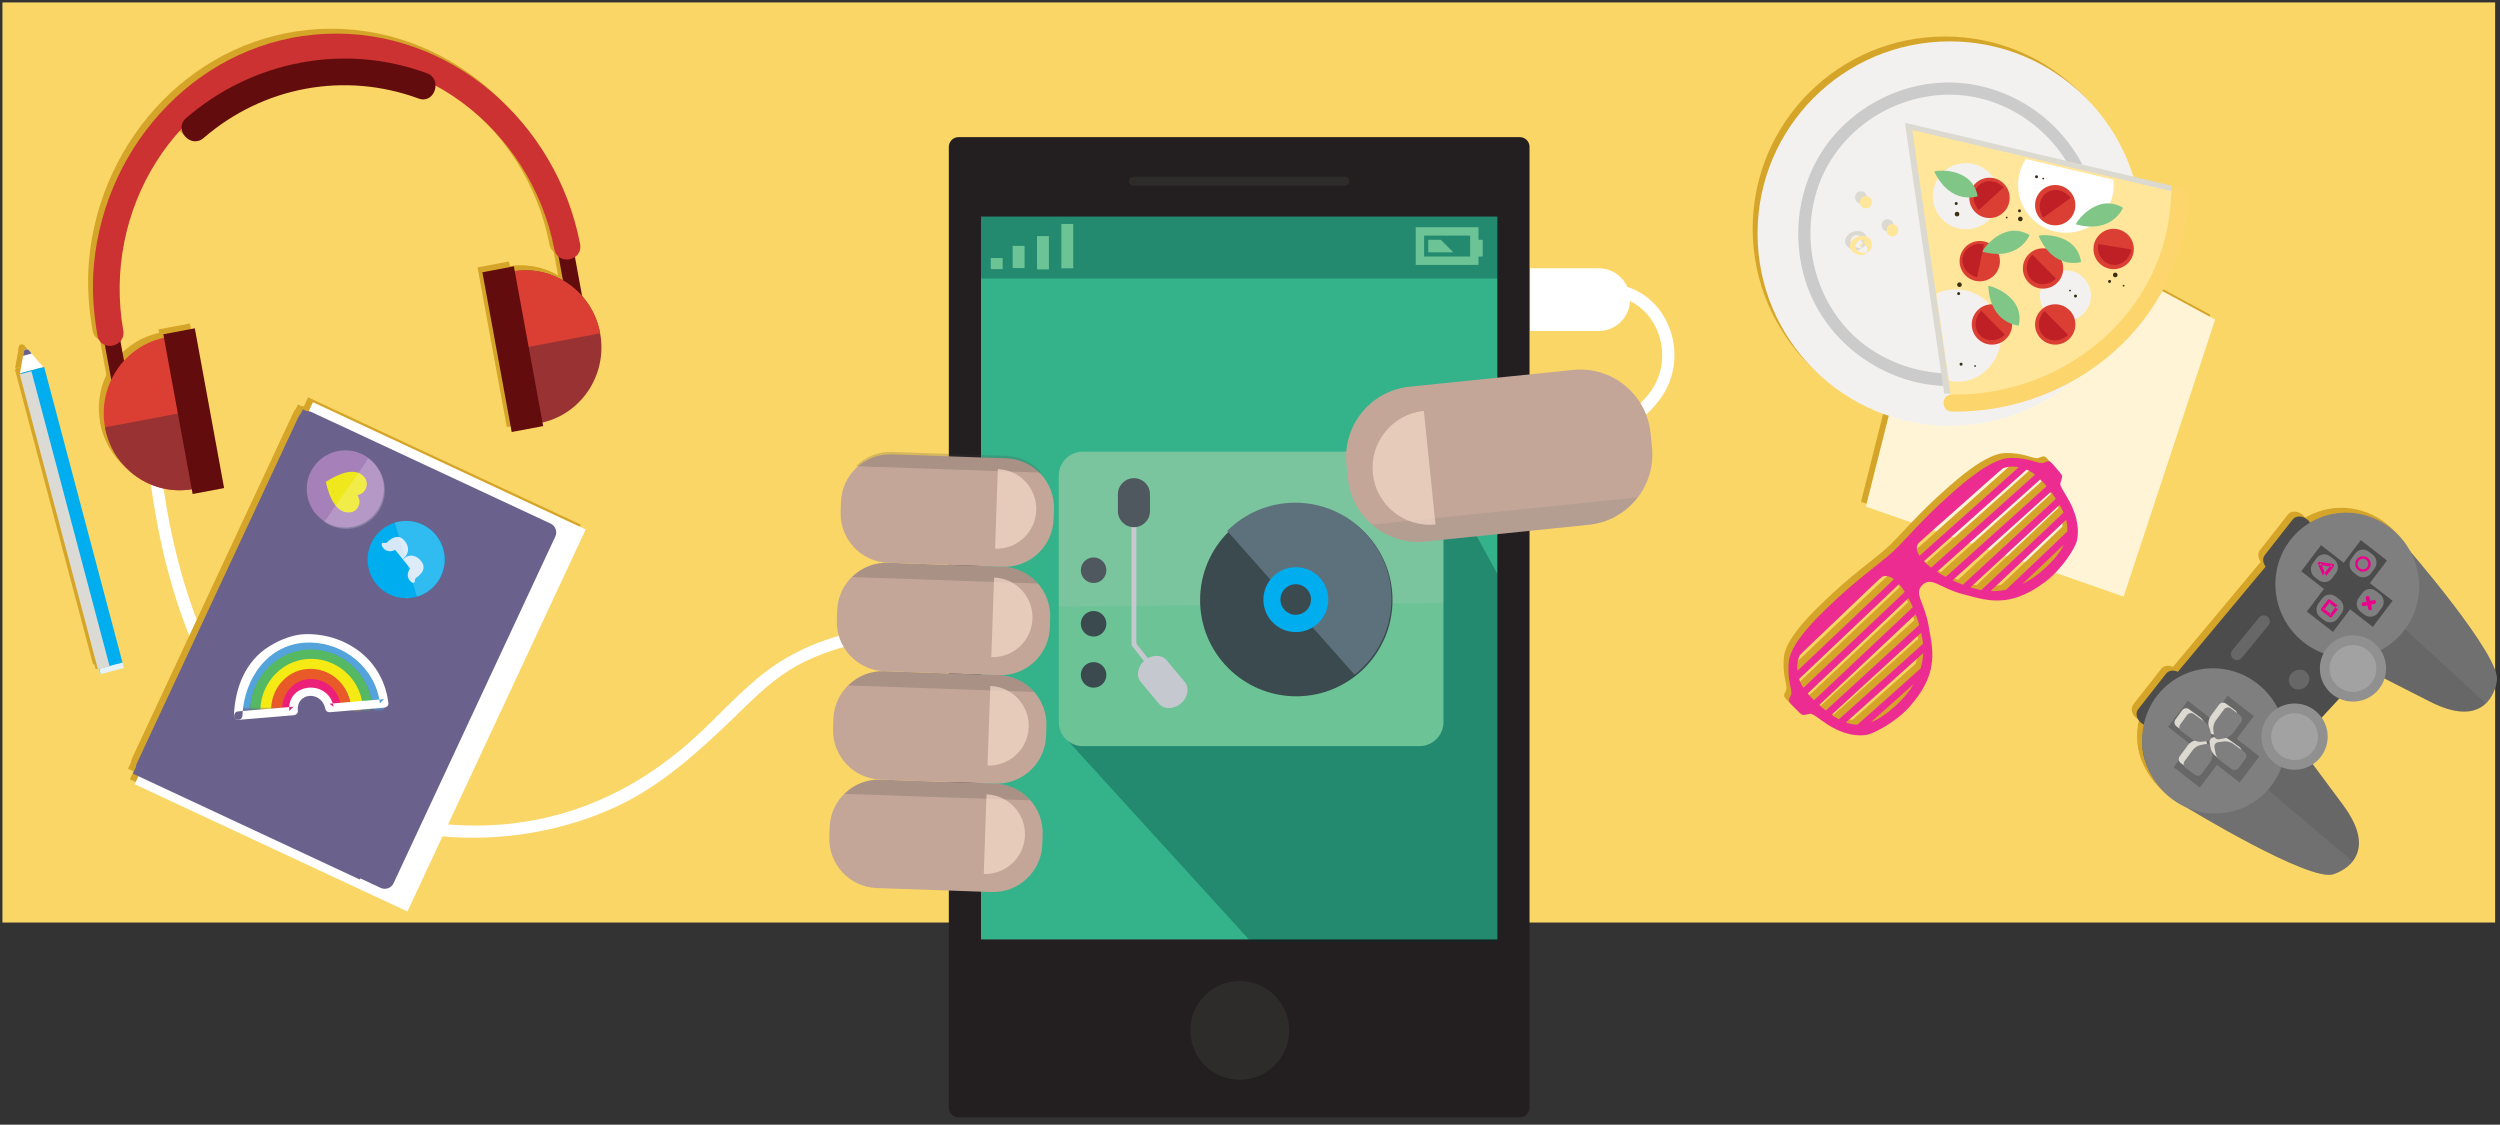 <?xml version="1.0" encoding="UTF-8" standalone="no"?>
<svg width="1027px" height="462px" viewBox="0 0 1027 462" version="1.1" xmlns="http://www.w3.org/2000/svg" xmlns:xlink="http://www.w3.org/1999/xlink" xmlns:sketch="http://www.bohemiancoding.com/sketch/ns">
    <rect x="0" y="0" width="1027" height="462" fill="#333333" stroke="none"/>
    <!-- Generator: Sketch 3.0.3 (7891) - http://www.bohemiancoding.com/sketch -->
    <title>Untitled 3</title>
    <desc>Created with Sketch.</desc>
    <defs>
        <rect id="path-1" x="0.977" y="2.974" width="67.249" height="38.374"></rect>
    </defs>
    <g id="Page-1" stroke="none" stroke-width="1" fill="none" fill-rule="evenodd" sketch:type="MSPage">
        <g id="appmaker-hero-yellow" sketch:type="MSLayerGroup" transform="translate(1, 1)">
            <g id="yeller">
                <rect id="Rectangle-path" fill="#FAD666" sketch:type="MSShapeGroup" x="0" y="0" width="1024" height="377.976"></rect>
                <path d="M627.572,109.212 L655.736,109.212 C662.848,109.212 668.614,114.978 668.614,122.09 L668.614,122.09 C668.614,129.202 662.848,134.968 655.736,134.968 L627.572,134.968" id="Shape" fill="#FFFFFF" sketch:type="MSShapeGroup"></path>
                <g id="Group" transform="translate(5, 11)">
                    <path d="M54.714,177.084 C59.736,222.19 73.499,272.501 108.533,303.812 C145.383,336.747 203.545,339.597 247.071,319.439 C265.188,311.049 280.173,297.508 294.444,283.828 C302.113,276.476 309.372,268.845 318.447,263.19 C326.929,257.904 336.472,254.629 346.161,252.386 C349.302,251.659 347.97,246.838 344.832,247.565 C331.933,250.551 319.768,255.56 309.124,263.522 C297.946,271.883 288.603,282.841 278.181,292.118 C257.173,310.819 232.79,322.937 204.716,326.247 C178.744,329.309 151.736,324.639 128.774,312.006 C107.531,300.319 92.674,280.724 82.095,259.321 C69.487,233.813 62.85,205.24 59.715,177.084 C59.361,173.916 54.357,173.882 54.714,177.084 L54.714,177.084 L54.714,177.084 Z" id="Shape" fill="#FFFFFF" sketch:type="MSShapeGroup"></path>
                    <g transform="translate(30, 0)" id="Shape" sketch:type="MSShapeGroup">
                        <g fill="#D5A529">
                            <path d="M16.351,152.717 L9.885,153.938 L3.109,116.991 L9.575,115.77 L16.351,152.717 Z"></path>
                            <path d="M41.507,186.861 C24.578,190.06 8.298,178.717 5.145,161.526 C1.992,144.335 13.16,127.806 30.089,124.608"></path>
                            <path d="M41.507,186.861 C24.578,190.06 8.298,178.717 5.145,161.526 L35.798,155.734 L41.507,186.861 L41.507,186.861 Z"></path>
                            <path d="M54.063,186.501 L41.132,188.944 L29.095,123.315 L42.027,120.871 L54.063,186.501 Z"></path>
                            <path d="M202.752,116.456 L196.286,117.678 L189.51,80.731 L195.976,79.509 L202.752,116.456 Z"></path>
                            <path d="M172.175,97.587 C189.104,94.388 205.384,105.731 208.537,122.922 C211.69,140.113 200.522,156.642 183.593,159.84"></path>
                            <path d="M172.175,97.587 C189.104,94.388 205.384,105.731 208.537,122.922 L177.884,128.714 L172.175,97.587 L172.175,97.587 Z"></path>
                            <path d="M160.163,97.844 L173.095,95.401 L185.132,161.03 L172.2,163.474 L160.163,97.844 Z"></path>
                            <path d="M12.633,121.714 C4.004,72.603 33.788,22.996 82.694,12.512 C132.827,1.765 180.228,38.79 189.701,88.335 C191.029,95.283 201.627,93.183 200.303,86.255 C190.713,36.093 146.671,-2.505 95.558,-0.094 C44.946,2.294 5.277,44.259 0.593,94.636 C-0.309,104.334 0.35,114.223 2.032,123.795 C3.257,130.767 13.853,128.656 12.633,121.714 L12.633,121.714 L12.633,121.714 Z"></path>
                            <path d="M45.615,42.706 C70.19,21.48 103.654,15.324 133.968,26.48 C140.523,28.893 143.961,18.505 137.419,16.098 C103.498,3.614 65.856,10.836 38.422,34.531 C33.123,39.109 40.311,47.287 45.615,42.706 L45.615,42.706 L45.615,42.706 Z"></path>
                        </g>
                        <g transform="translate(2, 2)">
                            <path d="M16.351,152.717 L9.885,153.938 L3.109,116.991 L9.575,115.77 L16.351,152.717 Z" fill="#630C0D"></path>
                            <g transform="translate(5, 125)">
                                <path d="M36.507,61.861 C19.578,65.06 3.298,53.717 0.145,36.526 C-3.008,19.335 8.16,2.806 25.089,-0.392" fill="#DB3F33"></path>
                                <path d="M36.507,61.861 C19.578,65.06 3.298,53.717 0.145,36.526 L30.798,30.734 L36.507,61.861 L36.507,61.861 Z" fill="#993333"></path>
                            </g>
                            <path d="M54.063,186.501 L41.132,188.944 L29.095,123.315 L42.027,120.871 L54.063,186.501 Z" fill="#630C0D"></path>
                            <path d="M202.752,116.456 L196.286,117.678 L189.51,80.731 L195.976,79.509 L202.752,116.456 Z" fill="#630C0D"></path>
                            <g transform="translate(172, 97)">
                                <path d="M0.175,0.587 C17.104,-2.612 33.384,8.731 36.537,25.922 C39.69,43.113 28.522,59.642 11.593,62.84" fill="#993333"></path>
                                <path d="M0.175,0.587 C17.104,-2.612 33.384,8.731 36.537,25.922 L5.884,31.714 L0.175,0.587 L0.175,0.587 Z" fill="#DB3F33"></path>
                            </g>
                            <path d="M160.163,97.844 L173.095,95.401 L185.132,161.03 L172.2,163.474 L160.163,97.844 Z" fill="#630C0D"></path>
                            <path d="M12.633,121.714 C4.004,72.603 33.788,22.996 82.694,12.512 C132.827,1.765 180.228,38.79 189.701,88.335 C191.029,95.283 201.627,93.183 200.303,86.255 C190.713,36.093 146.671,-2.505 95.558,-0.094 C44.946,2.294 5.277,44.259 0.593,94.636 C-0.309,104.334 0.35,114.223 2.032,123.795 C3.257,130.767 13.853,128.656 12.633,121.714 L12.633,121.714 L12.633,121.714 Z" fill="#CC3232"></path>
                            <path d="M45.615,42.706 C70.19,21.48 103.654,15.324 133.968,26.48 C140.523,28.893 143.961,18.505 137.419,16.098 C103.498,3.614 65.856,10.836 38.422,34.531 C33.123,39.109 40.311,47.287 45.615,42.706 L45.615,42.706 L45.615,42.706 Z" fill="#630C0D"></path>
                        </g>
                    </g>
                    <g transform="translate(47, 151)" sketch:type="MSShapeGroup">
                        <g fill="#D5A529">
                            <rect id="Rectangle-path" transform="translate(93.09, 104.983) rotate(-64.988) translate(-93.09, -104.983) " x="6.592" y="42.985" width="173.161" height="123.647"></rect>
                            <path d="M171.192,50.089 C173.186,51.019 174.056,53.411 173.126,55.405 L106.69,197.816 C105.76,199.81 103.368,200.68 101.374,199.75 L3.144,153.925 C1.15,152.995 0.28,150.603 1.21,148.609 L67.646,6.198 C68.576,4.204 70.968,3.334 72.962,4.264 L171.192,50.089 L171.192,50.089 Z" id="Shape"></path>
                            <rect id="Rectangle-path" transform="translate(81.127, 99.818) rotate(-64.988) translate(-81.127, -99.818) " x="-1.371" y="48.319" width="165.142" height="102.901"></rect>
                        </g>
                        <g transform="translate(2, 2)">
                            <rect id="Rectangle-path" fill="#FFFFFF" transform="translate(93.09, 104.984) rotate(-64.988) translate(-93.09, -104.984) " x="6.592" y="42.985" width="173.161" height="123.647"></rect>
                            <path d="M171.192,50.089 C173.186,51.019 174.056,53.411 173.126,55.405 L106.69,197.816 C105.76,199.81 103.368,200.68 101.374,199.75 L3.144,153.925 C1.15,152.995 0.28,150.603 1.21,148.609 L67.646,6.198 C68.576,4.204 70.968,3.334 72.962,4.264 L171.192,50.089 L171.192,50.089 Z" id="Shape" fill="#6A628C"></path>
                            <rect id="Rectangle-path" fill="#6A628C" transform="translate(81.127, 99.818) rotate(-64.988) translate(-81.127, -99.818) " x="-1.371" y="48.319" width="165.142" height="102.901"></rect>
                        </g>
                    </g>
                    <g transform="translate(120, 173)" sketch:type="MSShapeGroup">
                        <g>
                            <circle id="Oval" fill="#A580B9" cx="15.864" cy="15.864" r="15.864"></circle>
                            <path d="M20.985,23.497 C21.114,23.254 21.211,23.053 21.303,22.831 C22.038,21.05 21.614,19.894 20.852,18.436 C22.421,17.939 23.54,17.41 24.274,15.629 C24.366,15.407 24.475,15.108 24.555,14.844 C25.04,13.241 24.377,10.848 21.774,9.487 L20.874,9.116 C18.185,8.294 14.205,8.887 7.845,12.944 C9.494,20.305 11.898,23.532 14.384,24.846 L15.284,25.217 C18.09,26.086 20.199,24.976 20.985,23.497 L20.985,23.497 Z M16.32,17.746 C16.322,17.687 16.322,17.628 16.313,17.568 C16.352,17.581 16.391,17.591 16.43,17.602 C16.436,17.689 16.445,17.776 16.456,17.864 C16.411,17.825 16.366,17.785 16.32,17.746 L16.32,17.746 Z M10.922,16.885 C10.976,17.155 11.032,17.426 11.09,17.697 C10.953,17.341 10.818,16.975 10.688,16.587 C10.764,16.688 10.842,16.787 10.922,16.885 L10.922,16.885 Z" id="Shape" fill="#EEE81C"></path>
                        </g>
                        <path d="M25.329,3.396 C32.516,8.406 34.281,18.294 29.271,25.482 C24.261,32.669 14.373,34.434 7.185,29.424" id="Shape" opacity="0.19" fill="#FFFFFF"></path>
                    </g>
                    <g transform="translate(145, 202)" sketch:type="MSShapeGroup">
                        <g>
                            <circle id="Oval" fill="#00ADEE" cx="15.864" cy="15.864" r="15.864"></circle>
                            <g transform="translate(6, 7)" id="Shape" fill="#D6E8F7">
                                <path d="M8.428,8.703 L11.562,12.549 C11.562,12.549 9.74,14.262 10.843,16.791 C10.843,16.791 12.158,19.148 13.365,18.164 C13.365,18.164 13.257,17.338 13.773,16.46 C13.773,16.46 19.51,13.158 15.711,9.167 C15.711,9.169 12.706,5.218 8.428,8.703"></path>
                                <path d="M8.428,8.703 L5.294,4.857 C5.294,4.857 3.249,6.295 0.994,4.703 C0.994,4.703 -1.048,2.939 0.159,1.955 C0.159,1.955 0.946,2.228 1.91,1.899 C1.91,1.899 6.303,-3.052 9.444,1.475 C9.444,1.476 12.706,5.218 8.428,8.703"></path>
                            </g>
                        </g>
                        <path d="M11.195,0.69 C19.591,-1.815 28.428,2.959 30.933,11.355 C33.438,19.751 28.664,28.587 20.268,31.093" id="Shape" opacity="0.19" fill="#FFFFFF"></path>
                    </g>
                    <g transform="translate(86, 238)">
                        <g id="Clipped">
                            <mask id="mask-2" sketch:name="SVGID_1_" fill="white">
                                <use xlink:href="#path-1"></use>
                            </mask>
                            <g id="SVGID_1_"></g>
                            <g id="Group" mask="url(#mask-2)" sketch:type="MSShapeGroup">
                                <g transform="translate(6, 12)" id="Shape">
                                    <path d="M4.827,32.328 C3.791,18.57 14.016,6.42 27.768,5.151 C41.508,3.883 53.692,14.514 54.945,28.092 C55.247,31.369 60.331,30.975 60.029,27.703 C58.537,11.537 44.535,-0.667 28.329,0.004 C12.076,0.677 -0.473,14.834 -0.351,30.822 C-0.346,31.455 -0.304,32.086 -0.257,32.717 C-0.01,36 5.073,35.601 4.827,32.328 L4.827,32.328 L4.827,32.328 Z" fill="#54A3DA"></path>
                                    <path d="M9.66,31.598 C8.839,20.496 17.052,10.729 28.149,9.689 C39.235,8.651 49.034,17.244 50.057,28.178 C50.347,31.28 55.161,30.907 54.871,27.81 C53.588,14.111 41.515,3.86 27.78,4.876 C14.057,5.891 3.845,18.434 4.846,31.966 C5.076,35.076 9.889,34.698 9.66,31.598 L9.66,31.598 L9.66,31.598 Z" fill="#55B963"></path>
                                    <path d="M13.815,31.089 C13.175,22.173 19.72,14.378 28.632,13.525 C37.531,12.672 45.358,19.59 46.196,28.341 C46.493,31.441 51.307,31.069 51.01,27.973 C49.907,16.456 39.816,7.882 28.263,8.711 C16.722,9.539 8.187,20.112 9.001,31.458 C9.224,34.568 14.037,34.188 13.815,31.089 L13.815,31.089 L13.815,31.089 Z" fill="#F5EA14"></path>
                                    <path d="M18.248,30.045 C17.819,23.716 22.398,18.247 28.723,17.616 C35.036,16.986 40.536,21.917 41.152,28.091 C41.462,31.189 46.275,30.818 45.966,27.723 C45.074,18.786 37.328,12.193 28.354,12.802 C19.393,13.41 12.84,21.653 13.434,30.413 C13.645,33.525 18.458,33.145 18.248,30.045 L18.248,30.045 L18.248,30.045 Z" fill="#E85A27"></path>
                                    <path d="M22.731,29.595 C22.486,25.587 25.314,22.19 29.319,21.763 C33.312,21.338 36.739,24.481 37.151,28.352 C37.48,31.447 42.294,31.078 41.965,27.984 C41.259,21.354 35.619,16.542 28.951,16.95 C22.297,17.357 17.523,23.521 17.917,29.964 C18.107,33.077 22.921,32.695 22.731,29.595 L22.731,29.595 L22.731,29.595 Z" fill="#EC2079"></path>
                                </g>
                            </g>
                        </g>
                        <path d="M5.843,45.73 C13.432,45.094 21.02,44.458 28.609,43.822 C29.487,43.748 30.454,43.079 30.359,42.072 C29.617,34.2 40.282,33.671 41.671,41.301 C41.801,42.012 42.641,42.646 43.358,42.586 C50.84,41.959 58.321,41.332 65.803,40.705 C66.668,40.633 67.666,39.96 67.553,38.955 C65.608,21.698 51.119,10.576 34.243,10.48 C28.813,10.449 23.266,12.654 18.719,15.448 C8.721,21.593 4.537,32.683 4.092,43.978 C4.003,46.236 7.503,46.227 7.592,43.978 C8.187,28.89 18.041,14.389 34.243,13.979 C49.353,13.597 62.44,24.642 64.053,38.954 C64.636,38.371 65.22,37.787 65.803,37.204 C58.321,37.831 50.84,38.458 43.358,39.085 C43.92,39.513 44.483,39.942 45.045,40.37 C42.96,28.914 25.747,30.292 26.858,42.071 C27.441,41.488 28.025,40.904 28.608,40.321 C21.019,40.957 13.431,41.593 5.842,42.229 C3.611,42.417 3.592,45.918 5.843,45.73 L5.843,45.73 Z" id="Shape" fill="#FFFFFF" sketch:type="MSShapeGroup"></path>
                    </g>
                    <g transform="translate(0, 130)" sketch:type="MSShapeGroup">
                        <g fill="#D5A529">
                            <path d="M0.187,9.373 L1.826,0.146 C2.235,-0.498 3.089,-0.688 3.733,-0.279 L9.774,6.833" id="Shape"></path>
                            <rect id="Rectangle-path" transform="translate(21.611, 69.542) rotate(165.16) translate(-21.611, -69.542) " x="16.611" y="5.545" width="9.917" height="127.661"></rect>
                            <rect id="Rectangle-path" transform="translate(37.876, 130.694) rotate(165.16) translate(-37.876, -130.694) " x="32.876" y="129.694" width="9.917" height="2.3"></rect>
                            <rect id="Rectangle-path" transform="translate(18.538, 69.523) rotate(-14.84) translate(-18.538, -69.523) " x="16.038" y="7.026" width="4.958" height="125.361"></rect>
                            <path d="M4.504,0.629 L9.773,6.833" id="Shape"></path>
                            <path d="M1.467,2.166 L1.826,0.146 C2.235,-0.498 3.089,-0.688 3.733,-0.279 L5.012,1.227" id="Shape"></path>
                            <path d="M0.187,9.373 L1.589,1.48" id="Shape"></path>
                        </g>
                        <g transform="translate(2, 2)">
                            <path d="M0.187,9.373 L1.826,0.146 C2.235,-0.498 3.089,-0.688 3.733,-0.279 L9.774,6.833" id="Shape" fill="#FFFFFF"></path>
                            <rect id="Rectangle-path" fill="#00ADEE" transform="translate(21.611, 69.542) rotate(165.16) translate(-21.611, -69.542) " x="16.611" y="5.545" width="9.917" height="127.661"></rect>
                            <rect id="Rectangle-path" fill="#E8F3F9" transform="translate(37.876, 130.694) rotate(165.16) translate(-37.876, -130.694) " x="32.876" y="129.694" width="9.917" height="2.3"></rect>
                            <g transform="translate(0, 8)" id="Rectangle-path" fill="#DBDAD5">
                                <rect transform="translate(18.538, 61.523) rotate(-14.84) translate(-18.538, -61.523) " x="16.038" y="-0.974" width="4.958" height="125.361"></rect>
                            </g>
                            <path d="M4.504,0.629 L9.773,6.833" id="Shape" fill="#E1DDCF"></path>
                            <path d="M1.467,2.166 L1.826,0.146 C2.235,-0.498 3.089,-0.688 3.733,-0.279 L5.012,1.227" id="Shape" fill="#6A628C"></path>
                            <path d="M0.187,9.373 L1.589,1.48" id="Shape" fill="#E1DDCF"></path>
                        </g>
                    </g>
                </g>
                <g id="Group" transform="translate(719, 14)" sketch:type="MSShapeGroup">
                    <g transform="translate(45, 87)" id="Shape">
                        <path d="M10.416,60.706 L-0.5,104.124 L105.397,141.094 L142.98,27.296 L93.098,0.313" fill="#D5A529"></path>
                        <path d="M12.416,62.706 L1.5,106.124 L107.397,143.094 L144.98,29.296 L95.098,2.313" fill="#FFF5D6"></path>
                    </g>
                    <g>
                        <g id="Oval">
                            <circle fill="#D5A529" cx="78.953" cy="78.953" r="78.953"></circle>
                            <circle fill="#F2F1F0" cx="80.953" cy="80.953" r="78.953"></circle>
                        </g>
                        <g transform="translate(19, 19)" id="Shape" fill="#CCCBCB">
                            <g>
                                <path d="M115.789,44.715 C122.957,67.971 115.295,93.403 95.797,108.227 C76.367,122.999 49.498,122.809 29.489,109.454 C8.973,95.761 0.348,69.347 6.88,45.946 C13.472,22.329 35.447,5.918 59.682,4.934 C85.022,3.904 107.875,21.016 115.789,44.715 C116.805,47.757 121.635,46.453 120.61,43.386 C113.601,22.398 96.615,6.576 75.034,1.448 C53.396,-3.693 30.3,4.14 15.459,20.436 C0.623,36.726 -3.856,60.21 2.572,81.062 C9.047,102.069 26.94,117.961 48.148,123 C69.786,128.141 92.882,120.308 107.723,104.012 C122.559,87.722 127.038,64.238 120.61,43.386 C119.664,40.314 114.837,41.625 115.789,44.715 L115.789,44.715 Z"></path>
                            </g>
                        </g>
                        <g transform="translate(63, 35)" id="Shape">
                            <path d="M109.245,26.309 C108.167,74.589 66.27,112.812 15.665,111.682 L-0.463,0.426 L109.245,26.309 L109.245,26.309 Z" fill="#DBD9D0"></path>
                            <path d="M112.245,29.309 C111.167,77.589 69.27,115.812 18.665,114.682 L2.537,3.426 L112.245,29.309 L112.245,29.309 Z" fill="#FFE69B"></path>
                        </g>
                        <path d="M171.889,65.221 C170.436,112.976 128.293,147.79 81.809,147.094 C77.293,147.026 77.299,154.027 81.809,154.094 C132.179,154.848 177.322,116.73 178.889,65.221 C179.027,60.704 172.026,60.718 171.889,65.221 L171.889,65.221 L171.889,65.221 Z" id="Shape" fill="#FCD56C"></path>
                        <g transform="translate(85, 84)">
                            <circle id="Oval" fill="#DB3F33" cx="8.286" cy="8.286" r="8.286"></circle>
                            <path d="M7.204,14.841 C3.162,13.994 0.517,10.293 1.296,6.575 C2.075,2.857 5.984,0.53 10.026,1.377" id="Shape" fill="#BE2026"></path>
                        </g>
                        <g transform="translate(140, 79)">
                            <circle id="Oval" fill="#DB3F33" cx="8.286" cy="8.286" r="8.286"></circle>
                            <path d="M15.52,8.479 C14.852,12.555 11.272,15.361 7.523,14.747 C3.774,14.133 1.277,10.331 1.944,6.255" id="Shape" fill="#BE2026"></path>
                        </g>
                        <path d="M94.425,88.405 C93.916,88.268 102.7,75.13 113.752,81.56 C113.751,81.56 109.527,92.471 94.425,88.405 L94.425,88.405 Z" id="Shape" fill="#7FC687"></path>
                        <path d="M148.191,58.804 C148.417,60.825 148.33,62.917 147.89,65.016 C145.665,75.631 135.256,82.433 124.641,80.208 C114.026,77.983 107.224,67.574 109.449,56.959 C109.96,54.52 110.903,52.283 112.181,50.31" id="Shape" fill="#FFFFFF"></path>
                        <circle id="Oval" fill="#DB3F33" cx="124.286" cy="69.286" r="8.286"></circle>
                        <path d="M119.445,74.37 C117.025,71.023 117.559,66.506 120.638,64.28 C123.717,62.054 128.174,62.964 130.593,66.311" id="Shape" fill="#BE2026"></path>
                        <path d="M132.806,77.163 C132.297,77.026 141.081,63.888 152.132,70.318 C152.133,70.318 147.908,81.229 132.806,77.163 L132.806,77.163 Z" id="Shape" fill="#7FC687"></path>
                        <path d="M75.443,105.609 C78.999,103.957 83.106,103.397 87.247,104.265 C97.409,106.395 103.929,116.316 101.811,126.424 C99.692,136.532 90.796,143.541 80.634,141.411" id="Shape" fill="#F2F1F0"></path>
                        <g transform="translate(90, 110)">
                            <circle id="Oval" fill="#DB3F33" cx="8.286" cy="8.286" r="8.286"></circle>
                            <path d="M13.581,12.473 C10.637,15.37 6.091,15.523 3.426,12.815 C0.762,10.107 0.988,5.564 3.932,2.667" id="Shape" fill="#BE2026"></path>
                        </g>
                        <path d="M96.789,102.516 C96.76,101.989 111.982,106.241 109.317,118.746 C109.318,118.746 97.634,118.133 96.789,102.516 L96.789,102.516 Z" id="Shape" fill="#7FC687"></path>
                        <circle id="Oval" fill="#F2F1F0" cx="128.474" cy="106.474" r="10.474"></circle>
                        <g transform="translate(116, 110)">
                            <circle id="Oval" fill="#DB3F33" cx="8.286" cy="8.286" r="8.286"></circle>
                            <path d="M13.567,12.585 C10.623,15.482 6.077,15.635 3.413,12.927 C0.749,10.219 0.975,5.676 3.919,2.779" id="Shape" fill="#BE2026"></path>
                        </g>
                        <g transform="translate(111, 87)">
                            <circle id="Oval" fill="#DB3F33" cx="8.286" cy="8.286" r="8.286"></circle>
                            <path d="M13.582,12.458 C10.638,15.355 6.092,15.508 3.428,12.8 C0.764,10.092 0.99,5.549 3.934,2.652" id="Shape" fill="#BE2026"></path>
                        </g>
                        <path d="M117.468,81.906 C117.255,81.424 132.994,80 134.938,92.637 C134.938,92.638 123.796,96.209 117.468,81.906 L117.468,81.906 Z" id="Shape" fill="#7FC687"></path>
                        <circle id="Oval" fill="#F2F1F0" cx="87.596" cy="65.596" r="13.596"></circle>
                        <g transform="translate(89, 58)">
                            <circle id="Oval" fill="#DB3F33" cx="8.286" cy="8.286" r="8.286"></circle>
                            <path d="M3.892,13.278 C1.107,10.228 1.123,5.679 3.928,3.118 C6.733,0.556 11.265,0.952 14.05,4.002" id="Shape" fill="#BE2026"></path>
                        </g>
                        <path d="M74.611,55.495 C74.381,55.02 90.063,53.063 92.435,65.627 C92.435,65.628 81.421,69.575 74.611,55.495 L74.611,55.495 Z" id="Shape" fill="#7FC687"></path>
                        <g transform="translate(83, 68)" id="Oval" fill="#3B2F14">
                            <circle cx="0.951" cy="4.951" r="0.951"></circle>
                            <circle cx="0.612" cy="0.612" r="0.612"></circle>
                        </g>
                        <g transform="translate(104, 57)" id="Oval" fill="#3B2F14">
                            <circle cx="5.951" cy="17.951" r="0.951"></circle>
                            <circle cx="5.612" cy="14.612" r="0.612"></circle>
                            <circle cx="0.363" cy="17.363" r="0.363"></circle>
                            <circle cx="12.612" cy="0.612" r="0.612"></circle>
                            <circle cx="15.363" cy="1.363" r="0.363"></circle>
                        </g>
                        <g transform="translate(84, 101)" id="Oval" fill="#3B2F14">
                            <circle cx="0.951" cy="0.951" r="0.951"></circle>
                            <circle cx="0.612" cy="4.612" r="0.612"></circle>
                        </g>
                        <g transform="translate(130, 97)" id="Oval" fill="#3B2F14">
                            <circle cx="18.951" cy="0.951" r="0.951"></circle>
                            <circle cx="16.612" cy="3.612" r="0.612"></circle>
                            <circle cx="22.363" cy="5.363" r="0.363"></circle>
                            <circle cx="2.612" cy="9.612" r="0.612"></circle>
                            <circle cx="0.363" cy="7.363" r="0.363"></circle>
                        </g>
                        <circle id="Oval" fill="#3B2F14" cx="85.612" cy="134.612" r="0.612"></circle>
                        <circle id="Oval" fill="#3B2F14" cx="91.363" cy="135.363" r="0.363"></circle>
                        <g transform="translate(42, 64)" id="Shape">
                            <path d="M2.5,4.591 C5.724,4.591 5.724,-0.409 2.5,-0.409 C-0.724,-0.409 -0.724,4.591 2.5,4.591 L2.5,4.591 L2.5,4.591 Z" fill="#DBD9D0"></path>
                            <path d="M4.5,6.591 C7.724,6.591 7.724,1.591 4.5,1.591 C1.276,1.591 1.276,6.591 4.5,6.591 L4.5,6.591 L4.5,6.591 Z" fill="#FFE69B"></path>
                        </g>
                        <g transform="translate(53, 75)" id="Shape">
                            <path d="M2.416,5.075 C5.64,5.075 5.64,0.075 2.416,0.075 C-0.809,0.075 -0.809,5.075 2.416,5.075 L2.416,5.075 L2.416,5.075 Z" fill="#DBD9D0"></path>
                            <path d="M4.416,7.075 C7.64,7.075 7.64,2.075 4.416,2.075 C1.191,2.075 1.191,7.075 4.416,7.075 L4.416,7.075 L4.416,7.075 Z" fill="#FFE69B"></path>
                        </g>
                        <g transform="translate(38, 80)" id="Shape">
                            <path d="M3.4,6.212 C4.271,6.651 5.127,6.894 6.108,6.935 C7.287,6.984 8.152,6.188 8.561,5.156 C9.203,3.535 8.971,1.212 7.204,0.367 C5.65,-0.376 4.086,-0.186 2.554,0.514 C1.189,1.138 0.005,2.438 -0.032,4 C-0.085,6.205 2.002,7.381 3.89,7.758 C5.226,8.025 6.583,7.485 7.005,6.085 C7.37,4.875 6.671,3.237 5.332,2.97 C5.053,2.914 4.778,2.849 4.506,2.766 C4.394,2.732 4.285,2.691 4.177,2.649 C3.854,2.524 4.904,3.024 4.391,2.736 C4.32,2.696 4.253,2.649 4.187,2.601 C4.929,3.148 4.628,2.997 4.466,2.802 C5.024,3.475 4.828,3.357 4.726,3.138 C4.937,3.592 4.954,3.703 4.968,4.117 C4.956,3.748 4.816,4.887 4.887,4.59 C4.99,4.162 4.566,5.23 4.703,4.976 C4.731,4.925 4.765,4.877 4.8,4.83 C4.967,4.602 4.233,5.455 4.576,5.117 C4.624,5.069 4.676,5.026 4.729,4.982 C5.061,4.707 4.104,5.406 4.471,5.165 C4.614,5.071 4.766,4.991 4.921,4.918 C4.992,4.885 5.064,4.855 5.136,4.825 C4.249,5.186 4.605,5.023 4.815,4.954 C4.98,4.9 5.149,4.861 5.319,4.83 C5.539,4.791 5.936,4.777 4.949,4.865 C5.037,4.857 5.125,4.856 5.213,4.858 C5.818,4.868 4.473,4.658 5.028,4.828 C5.409,4.944 4.341,4.49 4.62,4.638 C5.014,4.847 4.13,4.191 4.324,4.377 C4.595,4.637 3.923,3.767 4.081,4.026 C4.286,4.362 3.851,3.291 3.952,3.686 C4.054,4.085 3.901,2.97 3.914,3.304 C3.915,3.343 3.914,3.382 3.912,3.422 C3.904,3.63 3.824,3.998 3.987,3.018 C3.947,3.257 3.865,3.488 3.776,3.713 C4.594,3.12 5.411,2.527 6.229,1.934 C6.035,1.926 5.4,1.801 6.165,1.952 C5.945,1.909 5.352,1.618 6.066,1.978 C4.85,1.365 3.393,1.529 2.618,2.763 C1.942,3.834 2.182,5.598 3.4,6.212 L3.4,6.212 L3.4,6.212 Z" fill="#DBD9D0"></path>
                            <path d="M5.4,8.212 C6.271,8.651 7.127,8.894 8.108,8.935 C9.287,8.984 10.152,8.188 10.561,7.156 C11.203,5.535 10.971,3.212 9.204,2.367 C7.65,1.624 6.086,1.814 4.554,2.514 C3.189,3.138 2.005,4.438 1.968,6 C1.915,8.205 4.002,9.381 5.89,9.758 C7.226,10.025 8.583,9.485 9.005,8.085 C9.37,6.875 8.671,5.237 7.332,4.97 C7.053,4.914 6.778,4.849 6.506,4.766 C6.394,4.732 6.285,4.691 6.177,4.649 C5.854,4.524 6.904,5.024 6.391,4.736 C6.32,4.696 6.253,4.649 6.187,4.601 C6.929,5.148 6.628,4.997 6.466,4.802 C7.024,5.475 6.828,5.357 6.726,5.138 C6.937,5.592 6.954,5.703 6.968,6.117 C6.956,5.748 6.816,6.887 6.887,6.59 C6.99,6.162 6.566,7.23 6.703,6.976 C6.731,6.925 6.765,6.877 6.8,6.83 C6.967,6.602 6.233,7.455 6.576,7.117 C6.624,7.069 6.676,7.026 6.729,6.982 C7.061,6.707 6.104,7.406 6.471,7.165 C6.614,7.071 6.766,6.991 6.921,6.918 C6.992,6.885 7.064,6.855 7.136,6.825 C6.249,7.186 6.605,7.023 6.815,6.954 C6.98,6.9 7.149,6.861 7.319,6.83 C7.539,6.791 7.936,6.777 6.949,6.865 C7.037,6.857 7.125,6.856 7.213,6.858 C7.818,6.868 6.473,6.658 7.028,6.828 C7.409,6.944 6.341,6.49 6.62,6.638 C7.014,6.847 6.13,6.191 6.324,6.377 C6.595,6.637 5.923,5.767 6.081,6.026 C6.286,6.362 5.851,5.291 5.952,5.686 C6.054,6.085 5.901,4.97 5.914,5.304 C5.915,5.343 5.914,5.382 5.912,5.422 C5.904,5.63 5.824,5.998 5.987,5.018 C5.947,5.257 5.865,5.488 5.776,5.713 C6.594,5.12 7.411,4.527 8.229,3.934 C8.035,3.926 7.4,3.801 8.165,3.952 C7.945,3.909 7.352,3.618 8.066,3.978 C6.85,3.365 5.393,3.529 4.618,4.763 C3.942,5.834 4.182,7.598 5.4,8.212 L5.4,8.212 L5.4,8.212 Z" fill="#FFE69B"></path>
                        </g>
                    </g>
                    <g transform="translate(13, 171)" id="Shape">
                        <path d="M106.584,1.483 C105.725,1.45 105.087,1.989 104.14,2.184 C102.15,2.595 98.447,-0.123 90.55,0.116 C82.654,0.355 70.22,11.595 67.579,13.896 C54.769,25.047 47.771,33.897 42.438,38.806 C42.432,38.799 42.432,38.799 42.428,38.795 C37.097,43.702 27.695,49.953 15.514,61.797 C13,64.244 0.768,75.708 -0.128,83.561 C-1.02,91.415 1.394,95.328 0.816,97.283 C0.542,98.209 -0.049,98.8 -0.085,99.655 C-0.126,100.519 0.983,101.454 2.282,102.785 C3.575,104.118 4.831,105.456 5.424,105.641 C6.016,105.825 6.516,105.631 7.808,105.361 C9.098,105.089 8.913,104.744 14.045,108.457 C19.177,112.175 25.296,114.719 31.449,113.95 C34.346,113.588 43.657,108.83 49.432,102.336 C54.624,96.495 57.131,91.418 58.175,86.784 L58.323,86.652 L58.225,86.554 C59.606,80.136 58.193,74.579 57.258,69.05 C55.64,59.477 50.977,55.747 54.797,52.231 L54.801,52.235 C58.621,48.719 61.95,53.668 71.35,56.075 C76.78,57.467 82.197,59.334 88.704,58.486 L88.795,58.594 L88.938,58.457 C93.638,57.8 98.904,55.725 105.149,51.032 C112.097,45.817 117.611,36.939 118.208,34.078 C119.48,28.014 117.456,21.707 114.182,16.288 C110.903,10.871 111.229,11.087 111.609,9.821 C111.989,8.552 112.224,8.069 112.09,7.464 C111.952,6.86 110.723,5.498 109.508,4.097 C108.281,2.702 107.442,1.515 106.584,1.483 L106.584,1.483 Z M4.341,81.217 C4.523,80.888 13.159,72.662 21.833,64.396 C30.087,56.528 37.757,49.119 38.217,48.931 C38.567,48.785 40.256,47.875 43.004,49.952 L3.35,87.587 C2.995,83.903 4.206,81.453 4.341,81.217 L4.341,81.217 Z M44.021,101.644 C40.221,105.141 36.812,107.493 33.538,108.709 L51.078,93.101 C49.381,95.959 47.074,98.833 44.021,101.644 L44.021,101.644 Z M53.953,86.624 L28.031,109.696 C26.47,109.665 24.907,109.37 23.314,108.805 L55.059,80.305 C54.959,82.34 54.609,84.457 53.953,86.624 L53.953,86.624 Z M54.848,75.471 C54.893,75.794 54.932,76.125 54.968,76.456 L20.385,107.502 C19.678,107.126 18.965,106.697 18.234,106.223 C17.972,106.05 17.689,105.861 17.398,105.657 L54.207,71.937 C54.472,73.146 54.691,74.329 54.848,75.471 L54.848,75.471 Z M53.391,68.719 L15.01,103.877 C14.148,103.197 13.239,102.447 12.334,101.649 L51.955,64.339 C52.491,65.784 52.972,67.256 53.391,68.719 L53.391,68.719 Z M50.774,61.431 L10.183,99.649 C9.271,98.753 8.391,97.82 7.603,96.891 L48.986,57.716 C49.615,58.894 50.213,60.142 50.774,61.431 L50.774,61.431 Z M45.764,52.739 C46.346,53.471 46.912,54.266 47.462,55.124 L5.827,94.538 C5.431,93.941 5.089,93.35 4.816,92.783 C4.52,92.147 4.274,91.528 4.075,90.929 L45.131,51.971 C45.331,52.214 45.549,52.465 45.764,52.739 L45.764,52.739 Z M52.887,35.445 C53.11,35.004 61.124,27.973 69.644,20.403 C78.598,12.445 87.506,4.524 87.851,4.367 C88.094,4.257 90.637,3.25 94.276,3.907 L53.509,40.296 C51.663,37.386 52.713,35.782 52.887,35.445 L52.887,35.445 Z M56.051,43.283 C55.802,43.04 55.564,42.808 55.347,42.581 L97.543,4.91 C98.129,5.155 98.724,5.455 99.328,5.81 C99.877,6.127 100.434,6.508 100.994,6.954 L58.286,45.171 C57.478,44.55 56.728,43.919 56.051,43.283 L56.051,43.283 Z M104.914,45.581 C101.863,48.389 98.806,50.454 95.816,51.907 L112.825,35.722 C111.333,38.883 108.709,42.088 104.914,45.581 L104.914,45.581 Z M114.254,30.323 L89.128,54.236 C86.915,54.711 84.776,54.879 82.741,54.814 L113.759,25.546 C114.188,27.183 114.355,28.764 114.254,30.323 L114.254,30.323 Z M111.607,20.275 C112.019,21.038 112.384,21.785 112.703,22.523 L78.917,54.4 C78.587,54.339 78.261,54.277 77.944,54.202 C76.82,53.948 75.656,53.637 74.478,53.276 L111.111,19.395 C111.294,19.706 111.457,20 111.607,20.275 L111.607,20.275 Z M109.541,16.87 L71.341,52.197 C69.916,51.657 68.493,51.056 67.098,50.4 L107.537,14.019 C108.26,14.988 108.934,15.954 109.541,16.87 L109.541,16.87 Z M105.724,11.711 L64.295,48.992 C63.056,48.325 61.869,47.62 60.744,46.898 L103.19,8.913 C104.053,9.778 104.907,10.728 105.724,11.711 L105.724,11.711 Z" fill="#D5A529"></path>
                        <path d="M108.584,3.483 C107.725,3.45 107.087,3.989 106.14,4.184 C104.15,4.595 100.447,1.877 92.55,2.116 C84.654,2.355 72.22,13.595 69.579,15.896 C56.769,27.047 49.771,35.897 44.438,40.806 C44.432,40.799 44.432,40.799 44.428,40.795 C39.097,45.702 29.695,51.953 17.514,63.797 C15,66.244 2.768,77.708 1.872,85.561 C0.98,93.415 3.394,97.328 2.816,99.283 C2.542,100.209 1.951,100.8 1.915,101.655 C1.874,102.519 2.983,103.454 4.282,104.785 C5.575,106.118 6.831,107.456 7.424,107.641 C8.016,107.825 8.516,107.631 9.808,107.361 C11.098,107.089 10.913,106.744 16.045,110.457 C21.177,114.175 27.296,116.719 33.449,115.95 C36.346,115.588 45.657,110.83 51.432,104.336 C56.624,98.495 59.131,93.418 60.175,88.784 L60.323,88.652 L60.225,88.554 C61.606,82.136 60.193,76.579 59.258,71.05 C57.64,61.477 52.977,57.747 56.797,54.231 L56.801,54.235 C60.621,50.719 63.95,55.668 73.35,58.075 C78.78,59.467 84.197,61.334 90.704,60.486 L90.795,60.594 L90.938,60.457 C95.638,59.8 100.904,57.725 107.149,53.032 C114.097,47.817 119.611,38.939 120.208,36.078 C121.48,30.014 119.456,23.707 116.182,18.288 C112.903,12.871 113.229,13.087 113.609,11.821 C113.989,10.552 114.224,10.069 114.09,9.464 C113.952,8.86 112.723,7.498 111.508,6.097 C110.281,4.702 109.442,3.515 108.584,3.483 L108.584,3.483 Z M6.341,83.217 C6.523,82.888 15.159,74.662 23.833,66.396 C32.087,58.528 39.757,51.119 40.217,50.931 C40.567,50.785 42.256,49.875 45.004,51.952 L5.35,89.587 C4.995,85.903 6.206,83.453 6.341,83.217 L6.341,83.217 Z M46.021,103.644 C42.221,107.141 38.812,109.493 35.538,110.709 L53.078,95.101 C51.381,97.959 49.074,100.833 46.021,103.644 L46.021,103.644 Z M55.953,88.624 L30.031,111.696 C28.47,111.665 26.907,111.37 25.314,110.805 L57.059,82.305 C56.959,84.34 56.609,86.457 55.953,88.624 L55.953,88.624 Z M56.848,77.471 C56.893,77.794 56.932,78.125 56.968,78.456 L22.385,109.502 C21.678,109.126 20.965,108.697 20.234,108.223 C19.972,108.05 19.689,107.861 19.398,107.657 L56.207,73.937 C56.472,75.146 56.691,76.329 56.848,77.471 L56.848,77.471 Z M55.391,70.719 L17.01,105.877 C16.148,105.197 15.239,104.447 14.334,103.649 L53.955,66.339 C54.491,67.784 54.972,69.256 55.391,70.719 L55.391,70.719 Z M52.774,63.431 L12.183,101.649 C11.271,100.753 10.391,99.82 9.603,98.891 L50.986,59.716 C51.615,60.894 52.213,62.142 52.774,63.431 L52.774,63.431 Z M47.764,54.739 C48.346,55.471 48.912,56.266 49.462,57.124 L7.827,96.538 C7.431,95.941 7.089,95.35 6.816,94.783 C6.52,94.147 6.274,93.528 6.075,92.929 L47.131,53.971 C47.331,54.214 47.549,54.465 47.764,54.739 L47.764,54.739 Z M54.887,37.445 C55.11,37.004 63.124,29.973 71.644,22.403 C80.598,14.445 89.506,6.524 89.851,6.367 C90.094,6.257 92.637,5.25 96.276,5.907 L55.509,42.296 C53.663,39.386 54.713,37.782 54.887,37.445 L54.887,37.445 Z M58.051,45.283 C57.802,45.04 57.564,44.808 57.347,44.581 L99.543,6.91 C100.129,7.155 100.724,7.455 101.328,7.81 C101.877,8.127 102.434,8.508 102.994,8.954 L60.286,47.171 C59.478,46.55 58.728,45.919 58.051,45.283 L58.051,45.283 Z M106.914,47.581 C103.863,50.389 100.806,52.454 97.816,53.907 L114.825,37.722 C113.333,40.883 110.709,44.088 106.914,47.581 L106.914,47.581 Z M116.254,32.323 L91.128,56.236 C88.915,56.711 86.776,56.879 84.741,56.814 L115.759,27.546 C116.188,29.183 116.355,30.764 116.254,32.323 L116.254,32.323 Z M113.607,22.275 C114.019,23.038 114.384,23.785 114.703,24.523 L80.917,56.4 C80.587,56.339 80.261,56.277 79.944,56.202 C78.82,55.948 77.656,55.637 76.478,55.276 L113.111,21.395 C113.294,21.706 113.457,22 113.607,22.275 L113.607,22.275 Z M111.541,18.87 L73.341,54.197 C71.916,53.657 70.493,53.056 69.098,52.4 L109.537,16.019 C110.26,16.988 110.934,17.954 111.541,18.87 L111.541,18.87 Z M107.724,13.711 L66.295,50.992 C65.056,50.325 63.869,49.62 62.744,48.898 L105.19,10.913 C106.053,11.778 106.907,12.728 107.724,13.711 L107.724,13.711 Z" fill="#EC2C91"></path>
                    </g>
                </g>
                <g id="Group" transform="translate(875, 208)" sketch:type="MSShapeGroup">
                    <g>
                        <path d="M94.1,61.294 L93.351,61.789 L65.568,94.132 L84.255,119.304 C101.417,142.079 80.752,148.037 80.752,148.037 C71.478,151.979 19.558,120.291 19.558,120.291 C-15.354,98.363 12.566,69.897 12.566,69.897 L42.344,35.222" id="Shape" fill="#D5A529"></path>
                        <path d="M64.388,96.508 L64.75,95.687 L91.986,62.882 L119.931,77.092 C145.257,90.199 147.673,68.829 147.673,68.829 C150.007,59.026 110.076,13.143 110.076,13.143 C82.614,-17.607 59.223,14.685 59.223,14.685 L30.022,49.847" id="Shape" fill="#D5A529"></path>
                        <path d="M12.566,69.898 L42.344,35.223" id="Shape" fill="#D5A529"></path>
                        <path d="M88.463,142.85 C85.407,146.695 80.752,148.037 80.752,148.037 C71.478,151.979 19.558,120.291 19.558,120.291 C-6.14,104.151 2.205,84.468 8.4,75.203" id="Shape" opacity="0.37" fill="#D5A529"></path>
                        <path d="M12.566,69.898 L62.749,9.757 L94.816,63.156 L64.751,95.687 L11.827,70.853" id="Shape" fill="#D5A529"></path>
                        <path d="M17.688,65.629 C19.665,67.179 20.259,69.723 19.014,71.312 L7.511,85.988 C6.266,87.577 3.653,87.608 1.676,86.058 L1.676,86.058 C-0.301,84.508 -0.895,81.964 0.35,80.375 L11.853,65.699 C13.098,64.11 15.711,64.079 17.688,65.629 L17.688,65.629 L17.688,65.629 Z" id="Shape" fill="#D5A529"></path>
                        <path d="M69.694,2.306 C71.671,3.856 72.265,6.4 71.02,7.989 L59.517,22.665 C58.272,24.254 55.659,24.285 53.682,22.735 L53.682,22.735 C51.705,21.185 51.111,18.641 52.356,17.052 L63.859,2.376 C65.104,0.787 67.716,0.756 69.694,2.306 L69.694,2.306 L69.694,2.306 Z" id="Shape" fill="#D5A529"></path>
                        <path d="M143.231,77.943 C147.063,74.237 147.674,68.829 147.674,68.829 C150.008,59.026 110.077,13.143 110.077,13.143 C91.77,-7.355 75.272,0.161 66.307,7.45" id="Shape" opacity="0.37" fill="#D5A529"></path>
                        <path d="M52.197,72.371 C63.845,84.072 64.039,102.948 52.629,114.533 C41.219,126.118 22.527,126.023 10.879,114.322 C-0.769,102.621 -0.963,83.745 10.447,72.16 C21.856,60.576 40.548,60.671 52.197,72.371 L52.197,72.371 Z" id="Shape" fill="#D5A529"></path>
                        <path d="M50.149,99.73 L42.031,110.463 L12.636,87.604 L20.753,76.871 L50.149,99.73 Z" id="Shape" fill="#D5A529"></path>
                        <path d="M37.109,74.817 L47.863,83.18 L25.675,112.517 L14.921,104.154 L37.109,74.817 Z" id="Shape" fill="#D5A529"></path>
                        <path d="M20.867,95.016 C21.521,94.132 22.941,93.242 24.022,93.04 L26.399,92.595 C27.48,92.393 28.466,93.121 28.589,94.215 L28.86,96.618 C28.983,97.711 28.549,99.329 27.895,100.213 L24.459,104.86 C23.805,105.744 22.546,105.933 21.662,105.279 L17.85,102.46 C16.966,101.806 16.777,100.547 17.431,99.663 L20.867,95.016 L20.867,95.016 Z" id="Shape" fill="#D5A529"></path>
                        <path d="M22.867,97.016 C23.521,96.132 24.941,95.242 26.022,95.04 L28.399,94.595 C29.48,94.393 30.466,95.121 30.589,96.215 L30.86,98.618 C30.983,99.711 30.549,101.329 29.895,102.213 L26.459,106.86 C25.805,107.744 24.546,107.933 23.662,107.279 L19.85,104.46 C18.966,103.806 18.777,102.547 19.431,101.663 L22.867,97.016 L22.867,97.016 Z" id="Shape" fill="#D5A529"></path>
                        <path d="M32.163,99.581 C31.273,98.935 30.371,97.523 30.158,96.444 L29.692,94.071 C29.48,92.992 30.2,92 31.291,91.866 L33.691,91.573 C34.783,91.44 36.405,91.859 37.295,92.505 L41.973,95.899 C42.863,96.545 43.063,97.802 42.417,98.692 L39.633,102.529 C38.987,103.419 37.73,103.619 36.84,102.973 L32.163,99.581 L32.163,99.581 Z" id="Shape" fill="#D5A529"></path>
                        <path d="M34.163,101.581 C33.273,100.935 32.371,99.523 32.158,98.444 L31.692,96.071 C31.48,94.992 32.2,94 33.291,93.866 L35.691,93.573 C36.783,93.44 38.405,93.859 39.295,94.505 L43.973,97.899 C44.863,98.545 45.063,99.802 44.417,100.692 L41.633,104.529 C40.987,105.419 39.73,105.619 38.84,104.973 L34.163,101.581 L34.163,101.581 Z" id="Shape" fill="#D5A529"></path>
                        <path d="M37.202,88.281 C36.548,89.165 35.128,90.055 34.047,90.257 L31.67,90.702 C30.589,90.904 29.603,90.176 29.48,89.082 L29.209,86.679 C29.086,85.586 29.52,83.968 30.174,83.084 L33.61,78.437 C34.264,77.553 35.523,77.364 36.407,78.018 L40.219,80.837 C41.103,81.491 41.292,82.75 40.638,83.634 L37.202,88.281 L37.202,88.281 Z" id="Shape" fill="#D5A529"></path>
                        <path d="M39.202,90.281 C38.548,91.165 37.128,92.055 36.047,92.257 L33.67,92.702 C32.589,92.904 31.603,92.176 31.48,91.082 L31.209,88.679 C31.086,87.586 31.52,85.968 32.174,85.084 L35.61,80.437 C36.264,79.553 37.523,79.364 38.407,80.018 L42.219,82.837 C43.103,83.491 43.292,84.75 42.638,85.634 L39.202,90.281 L39.202,90.281 Z" id="Shape" fill="#D5A529"></path>
                        <path d="M25.906,83.715 C26.796,84.361 27.698,85.773 27.911,86.852 L28.377,89.225 C28.589,90.304 27.869,91.296 26.777,91.43 L24.377,91.723 C23.285,91.856 21.663,91.437 20.773,90.791 L16.095,87.397 C15.205,86.751 15.005,85.494 15.651,84.604 L18.435,80.767 C19.081,79.877 20.338,79.677 21.228,80.323 L25.906,83.715 L25.906,83.715 Z" id="Shape" fill="#D5A529"></path>
                        <path d="M27.906,85.715 C28.796,86.361 29.698,87.773 29.911,88.852 L30.377,91.225 C30.589,92.304 29.869,93.296 28.777,93.43 L26.377,93.723 C25.285,93.856 23.663,93.437 22.773,92.791 L18.095,89.397 C17.205,88.751 17.005,87.494 17.651,86.604 L20.435,82.767 C21.081,81.877 22.338,81.677 23.228,82.323 L27.906,85.715 L27.906,85.715 Z" id="Shape" fill="#D5A529"></path>
                        <circle id="Oval" fill="#D5A529" cx="64.606" cy="91.606" r="13.606"></circle>
                        <circle id="Oval" opacity="0.59" fill="#D5A529" cx="64.607" cy="91.607" r="9.607"></circle>
                        <path d="M106.915,8.445 C118.563,20.146 118.757,39.022 107.347,50.607 C95.937,62.191 77.245,62.097 65.597,50.396 C53.949,38.695 53.755,19.819 65.165,8.234 C76.574,-3.35 95.266,-3.256 106.915,8.445 L106.915,8.445 Z" id="Shape" fill="#D5A529"></path>
                        <path d="M104.867,35.803 L96.749,46.536 L67.354,23.678 L75.471,12.945 L104.867,35.803 Z" id="Shape" fill="#D5A529"></path>
                        <path d="M91.827,10.891 L102.582,19.254 L80.393,48.59 L69.639,40.227 L91.827,10.891 Z" id="Shape" fill="#D5A529"></path>
                        <path d="M75.955,34.84 C77.264,33.072 79.76,32.724 81.502,34.067 L83.114,35.31 C84.856,36.653 85.211,39.2 83.902,40.968 L82.351,43.064 C81.042,44.832 78.546,45.18 76.804,43.837 L75.192,42.594 C73.45,41.251 73.095,38.704 74.404,36.936 L75.955,34.84 L75.955,34.84 Z" id="Shape" fill="#D5A529"></path>
                        <path d="M89.539,16.369 C90.848,14.601 93.344,14.253 95.086,15.596 L96.698,16.839 C98.44,18.182 98.795,20.729 97.486,22.497 L95.935,24.593 C94.626,26.361 92.13,26.709 90.388,25.366 L88.776,24.123 C87.034,22.78 86.679,20.233 87.988,18.465 L89.539,16.369 L89.539,16.369 Z" id="Shape" fill="#D5A529"></path>
                        <path d="M92.487,32.543 C93.796,30.775 96.292,30.427 98.034,31.77 L99.646,33.013 C101.388,34.356 101.743,36.903 100.434,38.671 L98.883,40.767 C97.574,42.535 95.078,42.883 93.336,41.54 L91.724,40.297 C89.982,38.954 89.627,36.407 90.936,34.639 L92.487,32.543 L92.487,32.543 Z" id="Shape" fill="#D5A529"></path>
                        <path d="M73.659,18.308 C74.968,16.54 77.464,16.192 79.206,17.535 L80.818,18.778 C82.56,20.121 82.915,22.668 81.606,24.436 L80.055,26.532 C78.746,28.3 76.25,28.648 74.508,27.305 L72.896,26.062 C71.154,24.719 70.799,22.172 72.108,20.404 L73.659,18.308 L73.659,18.308 Z" id="Shape" fill="#D5A529"></path>
                        <path d="M95.712,35.85 L97.086,35.553 C97.382,35.487 97.593,35.496 97.721,35.578 C97.849,35.66 97.944,35.848 98.007,36.141 C98.069,36.435 98.061,36.644 97.981,36.769 C97.901,36.895 97.714,36.99 97.417,37.055 L96.056,37.349 L96.357,38.714 C96.423,39.01 96.416,39.219 96.338,39.342 C96.26,39.464 96.073,39.56 95.779,39.63 C95.484,39.7 95.273,39.694 95.145,39.611 C95.018,39.53 94.921,39.341 94.856,39.046 L94.547,37.675 L93.174,37.971 C92.878,38.037 92.666,38.029 92.539,37.947 C92.411,37.865 92.315,37.675 92.252,37.377 C92.188,37.079 92.196,36.869 92.274,36.747 C92.352,36.624 92.539,36.53 92.834,36.464 L94.208,36.168 L93.894,34.805 C93.829,34.51 93.836,34.299 93.917,34.174 C93.997,34.049 94.184,33.953 94.48,33.888 C94.776,33.822 94.987,33.831 95.115,33.913 C95.242,33.994 95.339,34.183 95.404,34.478 L95.712,35.85 L95.712,35.85 Z" id="Shape" fill="#D5A529"></path>
                        <circle id="Oval" stroke="#D5A529" cx="92.688" cy="20.688" r="2.688"></circle>
                        <path d="M77.488,25.341 C76.799,23.651 76.11,21.96 75.421,20.27 C75.165,20.526 74.908,20.783 74.652,21.039 C76.456,21.317 78.26,21.596 80.064,21.874 C79.972,21.526 79.88,21.178 79.788,20.829 C78.673,22.241 77.558,23.653 76.443,25.065 C75.949,25.69 76.827,26.581 77.327,25.949 C78.442,24.537 79.557,23.125 80.672,21.713 C80.926,21.392 80.915,20.748 80.396,20.668 C78.592,20.39 76.788,20.111 74.984,19.833 C74.576,19.77 74.014,20.108 74.215,20.602 C74.904,22.292 75.593,23.983 76.282,25.673 C76.583,26.41 77.792,26.088 77.488,25.341 L77.488,25.341 Z" id="Shape" fill="#D5A529"></path>
                        <path d="M81.678,38.149 C80.769,39.331 79.859,40.512 78.949,41.694 C79.234,41.619 79.519,41.545 79.804,41.47 C78.656,40.586 77.507,39.702 76.359,38.818 C76.434,39.103 76.508,39.388 76.583,39.673 C77.492,38.491 78.402,37.31 79.312,36.128 C79.027,36.203 78.742,36.277 78.457,36.352 C79.605,37.236 80.754,38.12 81.902,39.004 C82.541,39.496 83.162,38.409 82.533,37.925 C81.385,37.041 80.236,36.157 79.088,35.273 C78.794,35.047 78.419,35.255 78.233,35.497 C77.323,36.679 76.414,37.86 75.504,39.042 C75.278,39.336 75.486,39.711 75.728,39.897 C76.876,40.781 78.025,41.665 79.173,42.549 C79.467,42.775 79.842,42.567 80.028,42.325 C80.937,41.143 81.847,39.962 82.757,38.78 C83.25,38.141 82.163,37.52 81.678,38.149 L81.678,38.149 Z" id="Shape" fill="#D5A529"></path>
                        <path d="M53.535,42.372 C54.603,43.247 54.759,44.823 53.884,45.891 L42.93,59.256 C42.055,60.324 40.479,60.48 39.411,59.605 L39.411,59.605 C38.343,58.73 38.187,57.154 39.062,56.086 L50.016,42.721 C50.892,41.652 52.467,41.496 53.535,42.372 L53.535,42.372 L53.535,42.372 Z" id="Shape" fill="#D5A529"></path>
                        <ellipse id="Oval" fill="#D5A529" transform="translate(66.639, 68.078) rotate(-28.764) translate(-66.639, -68.078) " cx="66.438" cy="68.074" rx="4.299" ry="3.996"></ellipse>
                        <circle id="Oval" fill="#D5A529" cx="88.606" cy="63.606" r="13.606"></circle>
                        <circle id="Oval" opacity="0.59" fill="#D5A529" cx="88.607" cy="63.607" r="9.607"></circle>
                    </g>
                    <g transform="translate(2, 2)">
                        <g id="Shape">
                            <path d="M94.1,61.294 L93.351,61.789 L65.568,94.132 L84.255,119.304 C101.417,142.079 80.752,148.037 80.752,148.037 C71.478,151.979 19.558,120.291 19.558,120.291 C-15.354,98.363 12.566,69.897 12.566,69.897 L42.344,35.222" fill="#676767"></path>
                            <path d="M64.388,96.508 L64.75,95.687 L91.986,62.882 L119.931,77.092 C145.257,90.199 147.673,68.829 147.673,68.829 C150.007,59.026 110.076,13.143 110.076,13.143 C82.614,-17.607 59.223,14.685 59.223,14.685 L30.022,49.847" fill="#676767"></path>
                            <path d="M12.566,69.898 L42.344,35.223" fill="#807F7F"></path>
                            <path d="M88.463,142.85 C85.407,146.695 80.752,148.037 80.752,148.037 C71.478,151.979 19.558,120.291 19.558,120.291 C-6.14,104.151 2.205,84.468 8.4,75.203" opacity="0.37" fill="#807F7F"></path>
                            <path d="M12.566,69.898 L62.749,9.757 L94.816,63.156 L64.751,95.687 L11.827,70.853" fill="#4D4C4C"></path>
                            <path d="M17.688,65.629 C19.665,67.179 20.259,69.723 19.014,71.312 L7.511,85.988 C6.266,87.577 3.653,87.608 1.676,86.058 L1.676,86.058 C-0.301,84.508 -0.895,81.964 0.35,80.375 L11.853,65.699 C13.098,64.11 15.711,64.079 17.688,65.629 L17.688,65.629 L17.688,65.629 Z" fill="#4D4C4C"></path>
                            <path d="M69.694,2.306 C71.671,3.856 72.265,6.4 71.02,7.989 L59.517,22.665 C58.272,24.254 55.659,24.285 53.682,22.735 L53.682,22.735 C51.705,21.185 51.111,18.641 52.356,17.052 L63.859,2.376 C65.104,0.787 67.716,0.756 69.694,2.306 L69.694,2.306 L69.694,2.306 Z" fill="#4D4C4C"></path>
                            <path d="M143.231,77.943 C147.063,74.237 147.674,68.829 147.674,68.829 C150.008,59.026 110.077,13.143 110.077,13.143 C91.77,-7.355 75.272,0.161 66.307,7.45" opacity="0.37" fill="#807F7F"></path>
                        </g>
                        <g transform="translate(2, 64)" id="Shape">
                            <path d="M50.197,8.371 C61.845,20.072 62.039,38.948 50.629,50.533 C39.219,62.118 20.527,62.023 8.879,50.322 C-2.769,38.621 -2.963,19.745 8.447,8.16 C19.856,-3.424 38.548,-3.329 50.197,8.371 L50.197,8.371 Z" fill="#807F7F"></path>
                            <path d="M48.149,35.73 L40.031,46.463 L10.636,23.604 L18.753,12.871 L48.149,35.73 Z" fill="#676767"></path>
                            <path d="M35.109,10.817 L45.863,19.18 L23.675,48.517 L12.921,40.154 L35.109,10.817 Z" fill="#676767"></path>
                            <g transform="translate(15, 29)">
                                <path d="M3.867,2.016 C4.521,1.132 5.941,0.242 7.022,0.04 L9.399,-0.405 C10.48,-0.607 11.466,0.121 11.589,1.215 L11.86,3.618 C11.983,4.711 11.549,6.329 10.895,7.213 L7.459,11.86 C6.805,12.744 5.546,12.933 4.662,12.279 L0.85,9.46 C-0.034,8.806 -0.223,7.547 0.431,6.663 L3.867,2.016 L3.867,2.016 Z" fill="#DBD9D0"></path>
                                <path d="M5.867,4.016 C6.521,3.132 7.941,2.242 9.022,2.04 L11.399,1.595 C12.48,1.393 13.466,2.121 13.589,3.215 L13.86,5.618 C13.983,6.711 13.549,8.329 12.895,9.213 L9.459,13.86 C8.805,14.744 7.546,14.933 6.662,14.279 L2.85,11.46 C1.966,10.806 1.777,9.547 2.431,8.663 L5.867,4.016 L5.867,4.016 Z" fill="#807F7F"></path>
                            </g>
                            <g transform="translate(28, 28)">
                                <path d="M2.163,7.581 C1.273,6.935 0.371,5.523 0.158,4.444 L-0.308,2.071 C-0.52,0.992 0.2,-1.8707258e-14 1.291,-0.134 L3.691,-0.427 C4.783,-0.56 6.405,-0.141 7.295,0.505 L11.973,3.899 C12.863,4.545 13.063,5.802 12.417,6.692 L9.633,10.529 C8.987,11.419 7.73,11.619 6.84,10.973 L2.163,7.581 L2.163,7.581 Z" fill="#DBD9D0"></path>
                                <path d="M4.163,9.581 C3.273,8.935 2.371,7.523 2.158,6.444 L1.692,4.071 C1.48,2.992 2.2,2 3.291,1.866 L5.691,1.573 C6.783,1.44 8.405,1.859 9.295,2.505 L13.973,5.899 C14.863,6.545 15.063,7.802 14.417,8.692 L11.633,12.529 C10.987,13.419 9.73,13.619 8.84,12.973 L4.163,9.581 L4.163,9.581 Z" fill="#807F7F"></path>
                            </g>
                            <g transform="translate(27, 14)">
                                <path d="M8.202,10.281 C7.548,11.165 6.128,12.055 5.047,12.257 L2.67,12.702 C1.589,12.904 0.603,12.176 0.48,11.082 L0.209,8.679 C0.086,7.586 0.52,5.968 1.174,5.084 L4.61,0.437 C5.264,-0.447 6.523,-0.636 7.407,0.018 L11.219,2.837 C12.103,3.491 12.292,4.75 11.638,5.634 L8.202,10.281 L8.202,10.281 Z" fill="#DBD9D0"></path>
                                <path d="M10.202,12.281 C9.548,13.165 8.128,14.055 7.047,14.257 L4.67,14.702 C3.589,14.904 2.603,14.176 2.48,13.082 L2.209,10.679 C2.086,9.586 2.52,7.968 3.174,7.084 L6.61,2.437 C7.264,1.553 8.523,1.364 9.407,2.018 L13.219,4.837 C14.103,5.491 14.292,6.75 13.638,7.634 L10.202,12.281 L10.202,12.281 Z" fill="#807F7F"></path>
                            </g>
                            <g transform="translate(13, 16)">
                                <path d="M10.906,3.715 C11.796,4.361 12.698,5.773 12.911,6.852 L13.377,9.225 C13.589,10.304 12.869,11.296 11.777,11.43 L9.377,11.723 C8.285,11.856 6.663,11.437 5.773,10.791 L1.095,7.397 C0.205,6.751 0.005,5.494 0.651,4.604 L3.435,0.767 C4.081,-0.123 5.338,-0.323 6.228,0.323 L10.906,3.715 L10.906,3.715 Z" fill="#DBD9D0"></path>
                                <path d="M12.906,5.715 C13.796,6.361 14.698,7.773 14.911,8.852 L15.377,11.225 C15.589,12.304 14.869,13.296 13.777,13.43 L11.377,13.723 C10.285,13.856 8.663,13.437 7.773,12.791 L3.095,9.397 C2.205,8.751 2.005,7.494 2.651,6.604 L5.435,2.767 C6.081,1.877 7.338,1.677 8.228,2.323 L12.906,5.715 L12.906,5.715 Z" fill="#807F7F"></path>
                            </g>
                        </g>
                        <g transform="translate(51, 78)" id="Oval">
                            <circle fill="#919090" cx="13.606" cy="13.606" r="13.606"></circle>
                            <circle opacity="0.59" fill="#AEAEAE" cx="13.607" cy="13.607" r="9.607"></circle>
                        </g>
                        <g transform="translate(38, 0)">
                            <path d="M68.915,8.445 C80.563,20.146 80.757,39.022 69.347,50.607 C57.937,62.191 39.245,62.097 27.597,50.396 C15.949,38.695 15.755,19.819 27.165,8.234 C38.574,-3.35 57.266,-3.256 68.915,8.445 L68.915,8.445 Z" id="Shape" fill="#807F7F"></path>
                            <path d="M66.867,35.803 L58.749,46.536 L29.354,23.678 L37.471,12.945 L66.867,35.803 Z" id="Shape" fill="#4D4C4C"></path>
                            <path d="M53.827,10.891 L64.582,19.254 L42.393,48.59 L31.639,40.227 L53.827,10.891 Z" id="Shape" fill="#4D4C4C"></path>
                            <path d="M37.955,34.84 C39.264,33.072 41.76,32.724 43.502,34.067 L45.114,35.31 C46.856,36.653 47.211,39.2 45.902,40.968 L44.351,43.064 C43.042,44.832 40.546,45.18 38.804,43.837 L37.192,42.594 C35.45,41.251 35.095,38.704 36.404,36.936 L37.955,34.84 L37.955,34.84 Z" id="Shape" fill="#807F7F"></path>
                            <path d="M51.539,16.369 C52.848,14.601 55.344,14.253 57.086,15.596 L58.698,16.839 C60.44,18.182 60.795,20.729 59.486,22.497 L57.935,24.593 C56.626,26.361 54.13,26.709 52.388,25.366 L50.776,24.123 C49.034,22.78 48.679,20.233 49.988,18.465 L51.539,16.369 L51.539,16.369 Z" id="Shape" fill="#807F7F"></path>
                            <path d="M54.487,32.543 C55.796,30.775 58.292,30.427 60.034,31.77 L61.646,33.013 C63.388,34.356 63.743,36.903 62.434,38.671 L60.883,40.767 C59.574,42.535 57.078,42.883 55.336,41.54 L53.724,40.297 C51.982,38.954 51.627,36.407 52.936,34.639 L54.487,32.543 L54.487,32.543 Z" id="Shape" fill="#807F7F"></path>
                            <path d="M35.659,18.308 C36.968,16.54 39.464,16.192 41.206,17.535 L42.818,18.778 C44.56,20.121 44.915,22.668 43.606,24.436 L42.055,26.532 C40.746,28.3 38.25,28.648 36.508,27.305 L34.896,26.062 C33.154,24.719 32.799,22.172 34.108,20.404 L35.659,18.308 L35.659,18.308 Z" id="Shape" fill="#807F7F"></path>
                            <path d="M57.712,35.85 L59.086,35.553 C59.382,35.487 59.593,35.496 59.721,35.578 C59.849,35.66 59.944,35.848 60.007,36.141 C60.069,36.435 60.061,36.644 59.981,36.769 C59.901,36.895 59.714,36.99 59.417,37.055 L58.056,37.349 L58.357,38.714 C58.423,39.01 58.416,39.219 58.338,39.342 C58.26,39.464 58.073,39.56 57.779,39.63 C57.484,39.7 57.273,39.694 57.145,39.611 C57.018,39.53 56.921,39.341 56.856,39.046 L56.547,37.675 L55.174,37.971 C54.878,38.037 54.666,38.029 54.539,37.947 C54.411,37.865 54.315,37.675 54.252,37.377 C54.188,37.079 54.196,36.869 54.274,36.747 C54.352,36.624 54.539,36.53 54.834,36.464 L56.208,36.168 L55.894,34.805 C55.829,34.51 55.836,34.299 55.917,34.174 C55.997,34.049 56.184,33.953 56.48,33.888 C56.776,33.822 56.987,33.831 57.115,33.913 C57.242,33.994 57.339,34.183 57.404,34.478 L57.712,35.85 L57.712,35.85 Z" id="Shape" fill="#EB008B"></path>
                            <circle id="Oval" stroke="#EB008B" cx="54.688" cy="20.688" r="2.688"></circle>
                            <path d="M39.488,25.341 C38.799,23.651 38.11,21.96 37.421,20.27 C37.165,20.526 36.908,20.783 36.652,21.039 C38.456,21.317 40.26,21.596 42.064,21.874 C41.972,21.526 41.88,21.178 41.788,20.829 C40.673,22.241 39.558,23.653 38.443,25.065 C37.949,25.69 38.827,26.581 39.327,25.949 C40.442,24.537 41.557,23.125 42.672,21.713 C42.926,21.392 42.915,20.748 42.396,20.668 C40.592,20.39 38.788,20.111 36.984,19.833 C36.576,19.77 36.014,20.108 36.215,20.602 C36.904,22.292 37.593,23.983 38.282,25.673 C38.583,26.41 39.792,26.088 39.488,25.341 L39.488,25.341 Z" id="Shape" fill="#EB008B"></path>
                            <path d="M43.678,38.149 C42.769,39.331 41.859,40.512 40.949,41.694 C41.234,41.619 41.519,41.545 41.804,41.47 C40.656,40.586 39.507,39.702 38.359,38.818 C38.434,39.103 38.508,39.388 38.583,39.673 C39.492,38.491 40.402,37.31 41.312,36.128 C41.027,36.203 40.742,36.277 40.457,36.352 C41.605,37.236 42.754,38.12 43.902,39.004 C44.541,39.496 45.162,38.409 44.533,37.925 C43.385,37.041 42.236,36.157 41.088,35.273 C40.794,35.047 40.419,35.255 40.233,35.497 C39.323,36.679 38.414,37.86 37.504,39.042 C37.278,39.336 37.486,39.711 37.728,39.897 C38.876,40.781 40.025,41.665 41.173,42.549 C41.467,42.775 41.842,42.567 42.028,42.325 C42.937,41.143 43.847,39.962 44.757,38.78 C45.25,38.141 44.163,37.52 43.678,38.149 L43.678,38.149 Z" id="Shape" fill="#EB008B"></path>
                            <path d="M15.535,42.372 C16.603,43.247 16.759,44.823 15.884,45.891 L4.93,59.256 C4.055,60.324 2.479,60.48 1.411,59.605 L1.411,59.605 C0.343,58.73 0.187,57.154 1.062,56.086 L12.016,42.721 C12.892,41.652 14.467,41.496 15.535,42.372 L15.535,42.372 L15.535,42.372 Z" id="Shape" fill="#676767"></path>
                            <ellipse id="Oval" fill="#676767" transform="translate(28.639, 68.078) rotate(-28.764) translate(-28.639, -68.078) " cx="28.438" cy="68.074" rx="4.299" ry="3.996"></ellipse>
                        </g>
                        <g transform="translate(75, 50)" id="Oval">
                            <circle fill="#919090" cx="13.606" cy="13.606" r="13.606"></circle>
                            <circle opacity="0.59" fill="#AEAEAE" cx="13.607" cy="13.607" r="9.607"></circle>
                        </g>
                    </g>
                </g>
                <g id="Group" transform="translate(340, 55)" sketch:type="MSShapeGroup">
                    <path d="M323.311,65.919 C341.002,69.547 347.303,91.793 336.513,105.572 C329.3,114.783 318.35,120.023 307.246,122.823 C297.921,125.174 286.535,122.929 278.234,128.384 C275.552,130.146 278.054,134.478 280.758,132.701 C286.108,129.186 292.787,129.867 298.901,129.353 C305.238,128.82 311.574,127.09 317.506,124.864 C328.11,120.885 338.887,113.434 343.927,102.996 C351.916,86.451 343.085,64.879 324.642,61.097 C321.493,60.452 320.153,65.272 323.311,65.919 L323.311,65.919 L323.311,65.919 Z" id="Shape" fill="#FFFFFF"></path>
                    <g>
                        <g transform="translate(49, 0)">
                            <g transform="translate(81, 303)" id="Oval" fill="#D5CECE">
                                <circle cx="8.55" cy="8.55" r="8.55"></circle>
                                <circle cx="34.55" cy="8.55" r="8.55"></circle>
                                <circle cx="59.55" cy="8.55" r="8.55"></circle>
                            </g>
                            <g>
                                <path d="M238.334,399 C238.334,401.2 236.534,403 234.334,403 L3.776,403 C1.576,403 -0.224,401.2 -0.224,399 L-0.224,4.327 C-0.224,2.127 1.576,0.327 3.776,0.327 L234.335,0.327 C236.535,0.327 238.335,2.127 238.335,4.327 L238.335,399 L238.334,399 Z" id="Shape" fill="#231F20"></path>
                                <rect id="Rectangle-path" fill="#34B38B" x="13" y="33" width="212.107" height="296.916"></rect>
                                <path d="M164.369,18.417 C164.369,19.435 163.544,20.26 162.526,20.26 L75.585,20.26 C74.567,20.26 73.742,19.435 73.742,18.417 L73.742,18.417 C73.742,17.399 74.567,16.574 75.585,16.574 L162.526,16.574 C163.543,16.574 164.369,17.399 164.369,18.417 L164.369,18.417 L164.369,18.417 Z" id="Shape" opacity="0.24" fill="#515153"></path>
                                <circle id="Oval" opacity="0.24" fill="#515153" cx="119.294" cy="367.294" r="20.294"></circle>
                            </g>
                            <g transform="translate(45, 130)">
                                <path d="M3.863,118.5 L78.958,200.946 L180.281,200.946 L180.281,50.001 L157.972,9.423" id="Shape" opacity="0.32" fill="#003333"></path>
                                <path d="M-0.055,110.637 C-0.055,116.092 4.367,120.514 9.822,120.514 L148.095,120.514 C153.55,120.514 157.972,116.092 157.972,110.637 L157.972,9.423 C157.972,3.968 153.55,-0.454 148.095,-0.454 L9.822,-0.454 C4.367,-0.454 -0.055,3.968 -0.055,9.423 L-0.055,110.637 L-0.055,110.637 Z" id="Shape" fill="#6CC396"></path>
                                <path d="M30.819,23.123 L30.819,78.736 L44.061,95.495" id="Shape" stroke="#C5C8CF" stroke-width="2"></path>
                                <path d="M35.265,85.254 C32.318,87.705 31.579,91.676 33.615,94.123 L41.037,103.047 C43.072,105.494 47.111,105.492 50.058,103.041 L50.058,103.041 C53.005,100.59 53.744,96.619 51.708,94.172 L44.286,85.248 C42.251,82.801 38.212,82.803 35.265,85.254 L35.265,85.254 L35.265,85.254 Z" id="Shape" fill="#C5C8CF"></path>
                                <path d="M24.235,23.989 C24.235,27.625 27.183,30.573 30.819,30.573 L30.819,30.573 C34.455,30.573 37.403,27.625 37.403,23.989 L37.403,17.028 C37.403,13.391 34.455,10.444 30.819,10.444 L30.819,10.444 C27.182,10.444 24.235,13.392 24.235,17.028 L24.235,23.989 L24.235,23.989 Z" id="Shape" fill="#3A4A4F"></path>
                                <g transform="translate(9, 43)" id="Oval" fill="#3A4A4F">
                                    <circle cx="5.248" cy="5.248" r="5.248"></circle>
                                    <circle cx="5.248" cy="27.248" r="5.248"></circle>
                                    <circle cx="5.248" cy="48.248" r="5.248"></circle>
                                </g>
                                <path d="M157.972,61.728 L157.972,9.424 C157.972,3.969 153.55,-0.453 148.095,-0.453 L9.822,-0.453 C4.367,-0.453 -0.055,3.969 -0.055,9.424 L-0.055,63.209" id="Shape" opacity="0.11" fill="#EECDE1"></path>
                                <circle id="Oval" fill="#3A4A4F" cx="97.522" cy="60.522" r="39.522"></circle>
                                <path d="M121.435,91.159 C130.669,83.925 136.603,72.67 136.603,60.03 C136.603,38.203 118.909,20.508 97.081,20.508 C86.167,20.508 76.287,24.932 69.135,32.084" id="Shape" fill="#5D717C"></path>
                                <circle id="Oval" fill="#00ADEE" cx="97.334" cy="60.334" r="13.334"></circle>
                                <circle id="Oval" fill="#3A4A4F" cx="97.281" cy="60.281" r="6.281"></circle>
                            </g>
                            <rect id="Rectangle-path" opacity="0.32" fill="#003333" x="13" y="33" width="212.653" height="25.424"></rect>
                            <g transform="translate(192, 37)" id="Shape" fill="#6CC396">
                                <path d="M25.372,5.504 L25.372,0.345 L-0.423,0.345 L-0.423,15.822 L25.372,15.822 L25.372,12.383 L27.092,12.383 L27.092,5.504 L25.372,5.504 L25.372,5.504 Z M21.933,12.382 L3.017,12.382 L3.017,3.784 L21.933,3.784 L21.933,12.382 L21.933,12.382 Z"></path>
                                <path d="M15.054,10.663 L4.736,10.663 L4.736,5.504 L9.895,5.504 L15.054,10.663 Z"></path>
                            </g>
                            <g transform="translate(17, 36)" id="Rectangle-path" fill="#6CC396">
                                <rect x="0" y="14" width="4.884" height="4.556"></rect>
                                <rect x="9" y="9" width="4.884" height="9.113"></rect>
                                <rect x="19" y="5" width="4.884" height="13.669"></rect>
                                <rect x="29" y="0" width="4.884" height="18.225"></rect>
                            </g>
                        </g>
                        <g transform="translate(0, 130)" id="Shape">
                            <path d="M-0.173,153.801 C0.216,142.626 9.589,133.883 20.764,134.271 L67.783,135.905 C78.957,136.293 87.701,145.667 87.314,156.843 L87.174,160.912 C86.786,172.088 77.412,180.833 66.236,180.443 L19.217,178.809 C8.04,178.418 -0.702,169.046 -0.315,157.87 L-0.173,153.801 L-0.173,153.801 Z" fill="#C3A697"></path>
                            <path d="M67.783,135.905 L20.764,134.271 C15.022,134.071 9.763,136.353 5.946,140.125 L82.266,142.777 C78.712,138.739 73.582,136.104 67.783,135.905 L67.783,135.905 Z" opacity="0.2" fill="#424041"></path>
                            <path d="M64.268,140.332 C73.295,140.649 80.357,148.219 80.045,157.247 C79.728,166.274 72.157,173.336 63.132,173.024" opacity="0.68" fill="#F7DCCB"></path>
                            <path d="M1.375,109.261 C1.765,98.088 11.14,89.343 22.313,89.729 L69.33,91.364 C80.506,91.754 89.249,101.127 88.862,112.303 L88.721,116.373 C88.332,127.547 78.957,136.293 67.783,135.904 L20.764,134.27 C9.59,133.882 0.845,124.507 1.23,113.329 L1.375,109.261 L1.375,109.261 Z" fill="#C3A697"></path>
                            <path d="M69.33,91.364 L22.313,89.729 C16.568,89.53 11.311,91.813 7.493,95.584 L83.814,98.239 C80.26,94.199 75.132,91.567 69.33,91.364 L69.33,91.364 Z" opacity="0.2" fill="#424041"></path>
                            <path d="M65.816,95.796 C74.838,96.108 81.905,103.68 81.591,112.707 C81.277,121.731 73.703,128.796 64.678,128.483" opacity="0.68" fill="#F7DCCB"></path>
                            <path d="M2.922,64.723 C3.313,53.549 12.687,44.804 23.86,45.191 L70.88,46.827 C82.053,47.214 90.799,56.59 90.409,67.763 L90.269,71.832 C89.88,83.01 80.506,91.754 69.33,91.364 L22.313,89.729 C11.139,89.343 2.393,79.966 2.781,68.79 L2.922,64.723 L2.922,64.723 Z" fill="#C3A697"></path>
                            <path d="M70.88,46.827 L23.86,45.191 C18.118,44.991 12.859,47.275 9.041,51.049 L85.362,53.699 C81.812,49.665 76.68,47.028 70.88,46.827 L70.88,46.827 Z" opacity="0.2" fill="#424041"></path>
                            <path d="M67.364,51.255 C76.388,51.571 83.453,59.139 83.137,68.167 C82.829,77.197 75.256,84.261 66.225,83.943" opacity="0.68" fill="#F7DCCB"></path>
                            <path d="M4.471,20.181 C4.858,9.008 14.233,0.263 25.408,0.651 L72.429,2.288 C83.605,2.675 92.348,12.048 91.958,23.224 L91.818,27.296 C91.427,38.47 82.053,47.214 70.88,46.827 L23.86,45.191 C12.687,44.804 3.941,35.428 4.328,24.252 L4.471,20.181 L4.471,20.181 Z" fill="#C3A697"></path>
                            <path d="M72.429,1.288 L25.408,-0.349 C19.666,-0.548 14.406,1.735 10.589,5.509 L86.909,8.16 C83.356,4.122 78.226,1.486 72.429,1.288 L72.429,1.288 Z" opacity="0.2" fill="#424041"></path>
                            <path d="M68.912,6.717 C77.937,7.029 85.001,14.601 84.687,23.63 C84.375,32.657 76.804,39.72 67.776,39.405" opacity="0.68" fill="#F7DCCB"></path>
                        </g>
                        <g transform="translate(212, 96)" id="Shape">
                            <path d="M125.644,31.714 C127.283,47.667 115.673,61.931 99.717,63.568 L32.577,70.451 C16.62,72.09 2.359,60.483 0.724,44.525 L0.126,38.711 C-1.507,22.755 10.101,8.493 26.055,6.854 L93.193,-0.031 C109.146,-1.67 123.412,9.941 125.051,25.899 L125.644,31.714 L125.644,31.714 Z" fill="#C3A697"></path>
                            <path d="M32.577,70.452 L99.717,63.569 C107.916,62.727 114.943,58.452 119.628,52.342 L10.654,63.524 C16.494,68.565 24.299,71.306 32.577,70.452 L32.577,70.452 Z" opacity="0.2" fill="#7A7B7B"></path>
                            <path d="M36.707,63.469 C23.821,64.793 12.299,55.417 10.976,42.524 C9.651,29.635 19.026,18.115 31.918,16.795" opacity="0.68" fill="#F7DCCB"></path>
                        </g>
                    </g>
                </g>
            </g>
            <g id="Layer_4"></g>
        </g>
    </g>
</svg>